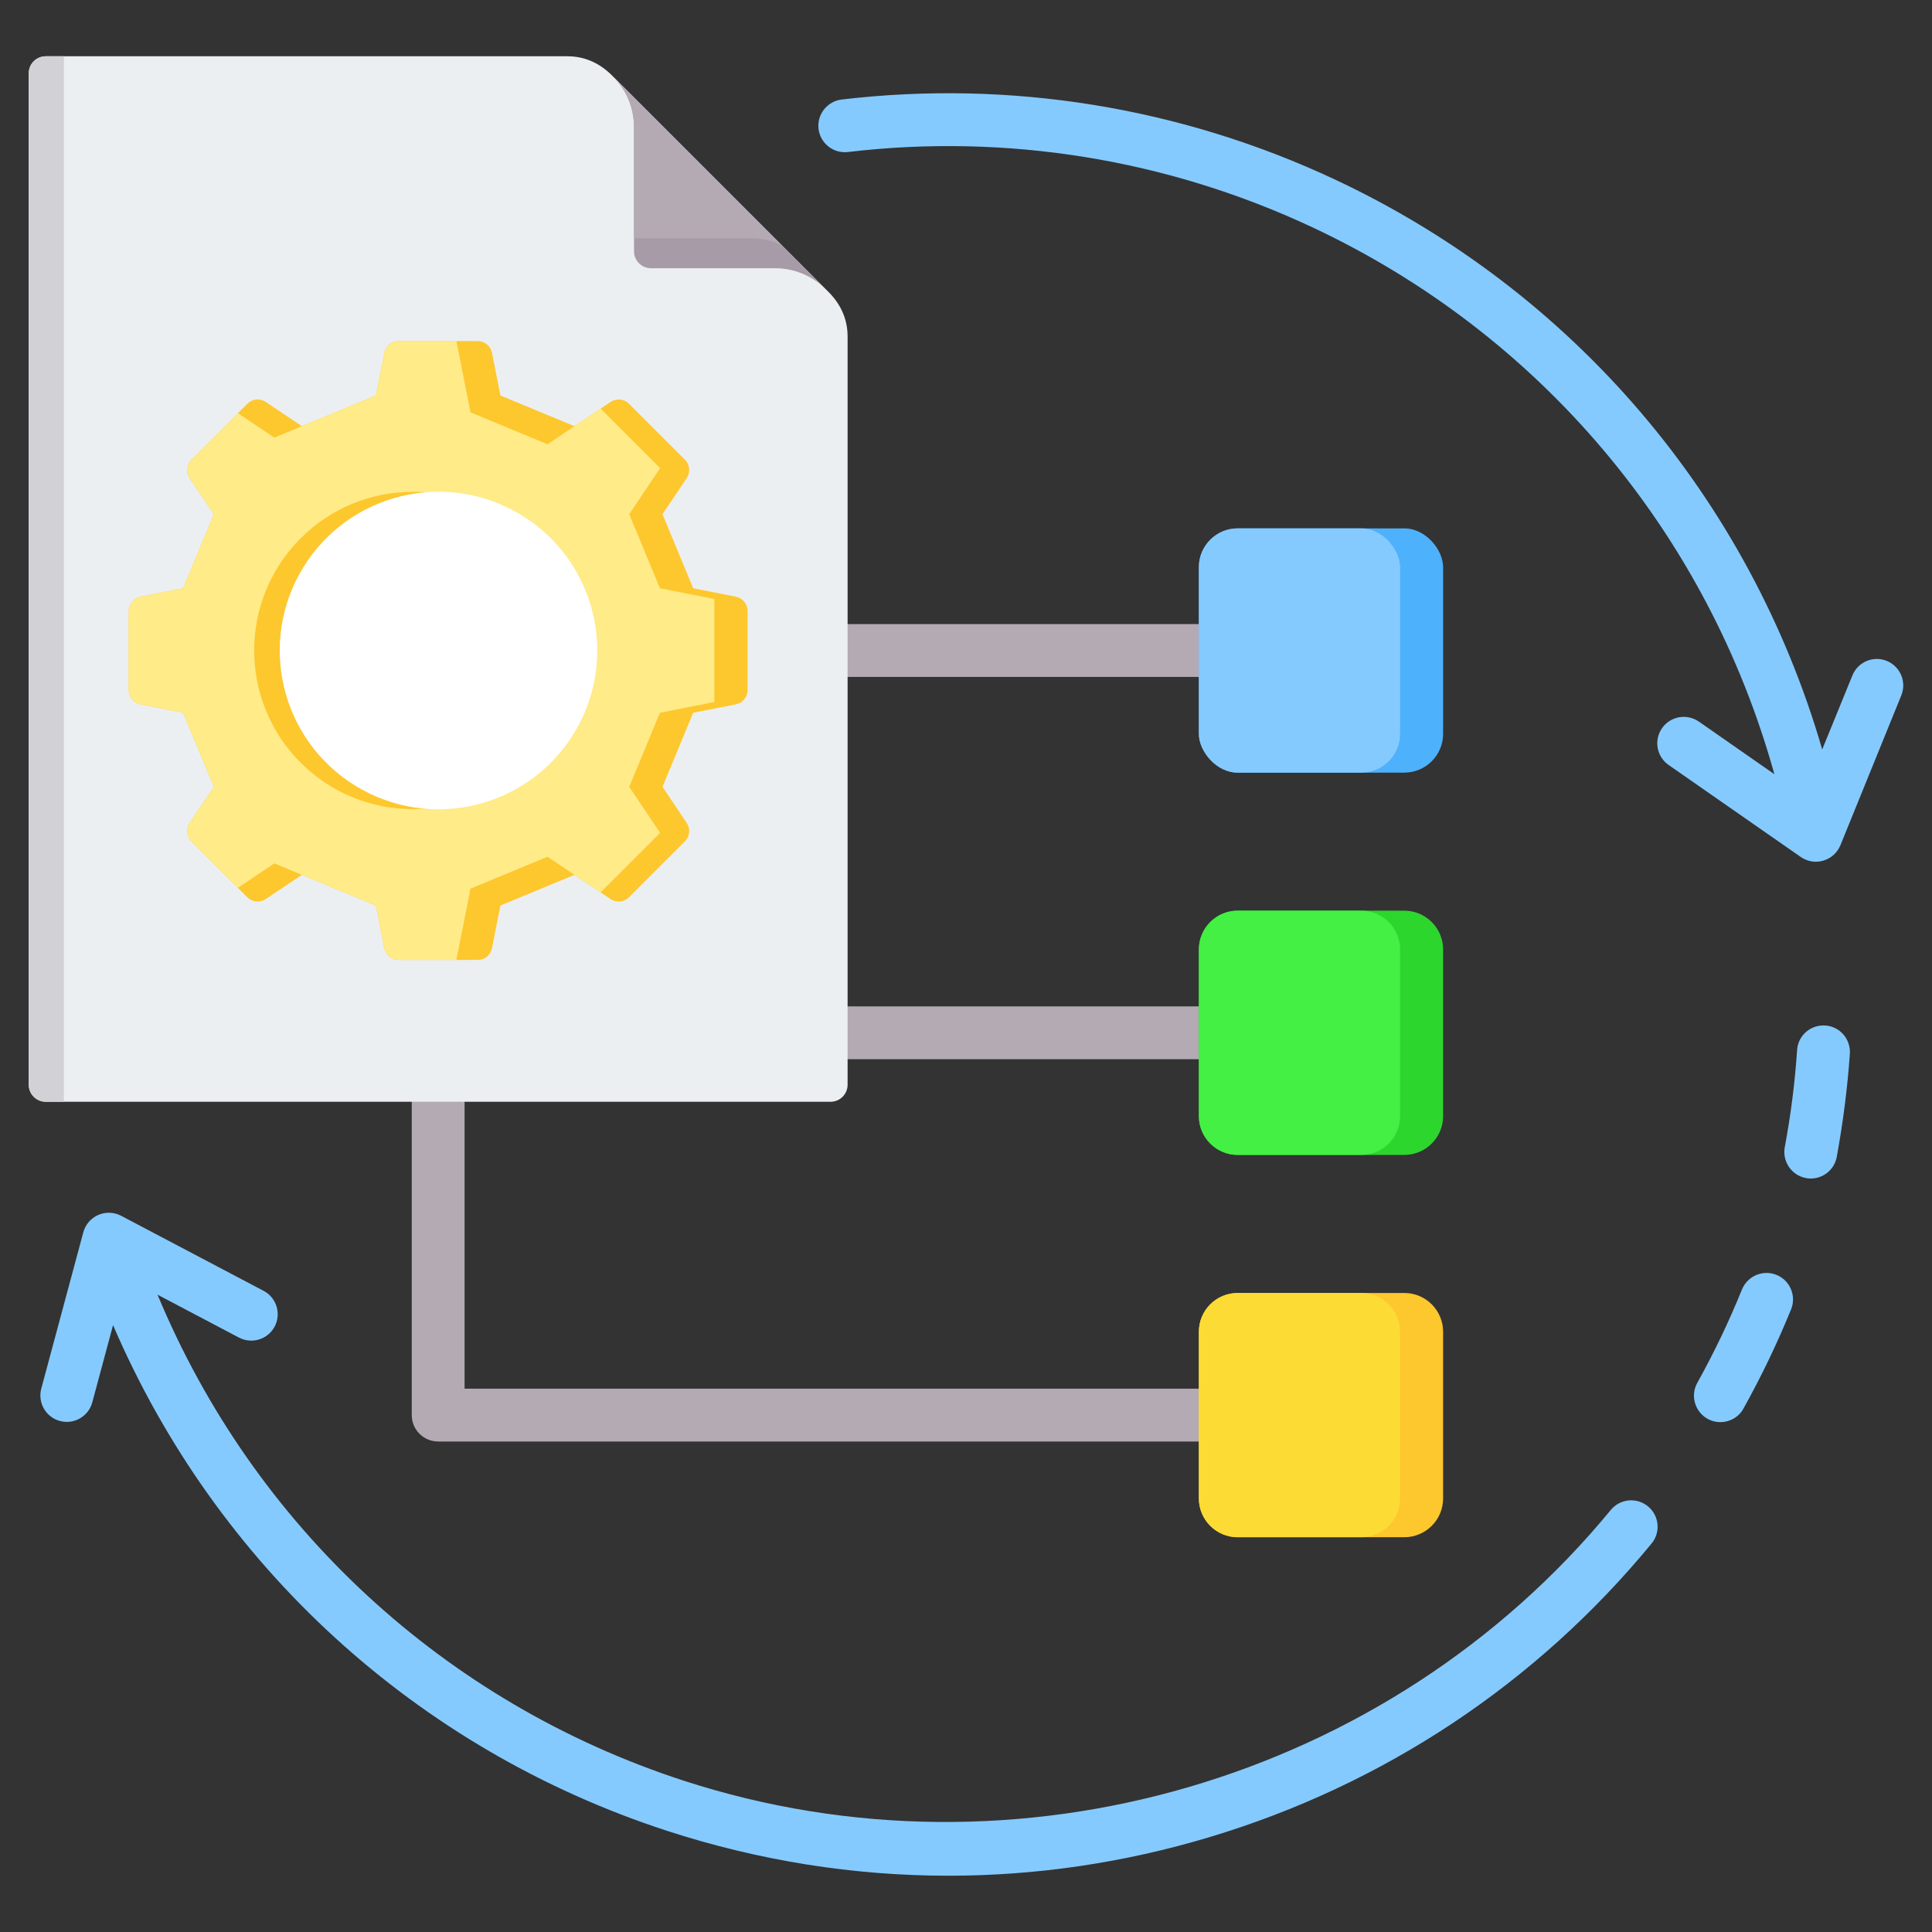 <svg id="Layer_1" viewBox="0 0 512 512" xmlns="http://www.w3.org/2000/svg" data-name="Layer 1"><rect x="0" y="0" width="512" height="512" fill="#333333" stroke="none"/><path d="m212.982 165.389h116.613v14h-116.613z" fill="#b3aab3"/><path d="m212.982 266.702h116.613v14h-116.613z" fill="#b3aab3"/><g fill-rule="evenodd"><path d="m123.119 277.29v90.726h207.193v14h-214.193c-3.866 0-7-3.134-7-7v-97.726z" fill="#b3aab3"/><path d="m162.446 20.255 56.834 56.833c3.374 3.257 5.339 7.293 5.34 12.051v198.34c0 2.477-2.02 4.498-4.498 4.497h-208.005c-2.477 0-4.498-2.02-4.498-4.497v-268.066c0-2.477 2.02-4.498 4.497-4.498h138.279c4.758 0 8.792 1.966 12.05 5.34z" fill="#eceff1"/><path d="m16.932 291.977h-4.816c-2.477 0-4.497-2.021-4.497-4.498v-268.066c0-2.477 2.02-4.498 4.497-4.498h4.816z" fill="#d1d1d6"/><path d="m162.67 20.479 55.96 55.959c-3.427-3.31-8.086-5.352-13.208-5.352h-32.901c-2.477 0-4.498-2.02-4.498-4.497v-32.901c0-5.122-2.042-9.781-5.352-13.208z" fill="#a79ba7"/><path d="m162.67 20.479 44.54 44.541c-2.495-1.206-5.29-1.882-8.238-1.882h-30.95v-29.45c0-5.122-2.042-9.781-5.352-13.208z" fill="#b3aab3"/></g><rect fill="#4eb1fc" height="64.728" rx="10.284" width="64.728" x="317.712" y="140.025"/><rect fill="#85caff" height="64.728" rx="10.284" width="53.327" x="317.712" y="140.025"/><path d="m327.996 342.652h44.16c5.676 0 10.284 4.608 10.284 10.284v44.161c0 5.675-4.608 10.283-10.283 10.283h-44.161c-5.676 0-10.284-4.608-10.284-10.284v-44.16c0-5.676 4.608-10.284 10.284-10.284z" fill="#fdc72e"/><path d="m327.996 241.338h44.16c5.676 0 10.284 4.608 10.284 10.284v44.161c0 5.675-4.608 10.283-10.283 10.283h-44.161c-5.676 0-10.284-4.608-10.284-10.284v-44.16c0-5.676 4.608-10.283 10.283-10.283z" fill="#2dd62d"/><path d="m152.238 112.94 9.557-6.409c1.557-1.044 3.585-.846 4.91.479l14.792 14.792c1.325 1.325 1.523 3.354.479 4.91l-6.409 9.558 8.13 19.623 11.288 2.226c1.839.363 3.133 1.936 3.133 3.811v20.919c0 1.874-1.294 3.449-3.133 3.811l-11.289 2.226-8.13 19.623 6.409 9.558c1.044 1.556.846 3.585-.479 4.91l-14.792 14.792c-1.325 1.325-3.353 1.524-4.91.48l-9.558-6.41-19.623 8.13-2.226 11.289c-.363 1.839-1.937 3.133-3.811 3.133h-20.919c-1.875 0-3.449-1.294-3.811-3.133l-2.226-11.289-19.623-8.129-9.558 6.41c-1.557 1.044-3.585.846-4.91-.48l-14.792-14.792c-1.325-1.325-1.524-3.354-.479-4.91l6.409-9.558-8.13-19.623-11.289-2.226c-1.839-.363-3.133-1.937-3.133-3.811v-20.919c0-1.875 1.294-3.448 3.133-3.811l11.288-2.226 8.13-19.623-6.409-9.558c-1.044-1.557-.846-3.585.479-4.91l14.792-14.792c1.325-1.325 3.353-1.523 4.91-.479l9.558 6.409 19.623-8.13 2.226-11.289c.363-1.839 1.937-3.133 3.811-3.133h20.919c1.874 0 3.449 1.294 3.811 3.133l2.226 11.289 19.623 8.13z" fill="#fdc72e" fill-rule="evenodd"/><path d="m152.238 112.94 6.935-4.651 15.772 15.771-8.188 12.21 8.13 19.622 14.422 2.844v27.306l-14.422 2.843-8.13 19.623 8.188 12.21-15.771 15.771-14.075-9.438-20.415 8.458-3.723 18.88h-15.302c-1.874 0-3.448-1.294-3.811-3.133l-2.226-11.289-26.926-11.155-9.649 6.471-12.307-12.307c-1.325-1.325-1.524-3.353-.48-4.91l6.41-9.558-8.13-19.623-11.289-2.226c-1.839-.362-3.133-1.937-3.133-3.811v-20.919c0-1.875 1.294-3.449 3.133-3.811l11.289-2.226 8.13-19.622-6.41-9.557c-1.044-1.557-.846-3.585.48-4.91l12.307-12.307 9.649 6.471 7.303-3.026 19.623-8.13 2.226-11.288c.363-1.839 1.937-3.133 3.811-3.133h15.302l3.723 18.881 20.415 8.458 7.139-4.787z" fill="#ffeb87" fill-rule="evenodd"/><circle cx="109.44" cy="172.389" fill="#fdc72e" r="42.052" transform="matrix(.707 -.707 .707 .707 -89.843 127.877)"/><circle cx="116.119" cy="172.389" fill="#fff" r="42.052" transform="matrix(.526 -.851 .851 .526 -91.571 180.535)"/><path d="m479.867 312.323c-.434 0-.867-.039-1.253-.12-3.808-.708-6.314-4.357-5.639-8.16 1.591-8.479 2.699-17.15 3.277-25.778.241-3.851 3.567-6.748 7.471-6.497 3.856.255 6.748 3.596 6.507 7.457-.626 9.163-1.832 18.369-3.47 27.368-.626 3.374-3.567 5.731-6.893 5.731zm-23.956 64.56c-1.157 0-2.313-.28-3.374-.877-3.374-1.88-4.627-6.141-2.748-9.52 4.434-7.972 8.435-16.311 11.857-24.78 1.494-3.581 5.543-5.302 9.158-3.842 3.567 1.451 5.302 5.528 3.856 9.119-3.663 8.989-7.905 17.839-12.628 26.298-1.253 2.304-3.663 3.601-6.122 3.601zm-204.582 120.202c-25.098 0-50.177-3.972-74.508-11.881-66.3-21.579-119.421-70.19-146.862-134.031l-5.5 20.461c-.998 3.731-4.839 5.948-8.57 4.941-3.741-.998-5.948-4.839-4.95-8.58l11.139-41.419c.554-2.063 2.01-3.75 3.962-4.603 1.952-.848 4.179-.766 6.059.222l37.76 19.892c3.422 1.798 4.733 6.039 2.93 9.457-1.798 3.422-6.039 4.729-9.462 2.931l-21.579-11.371c25.522 61.379 76.08 108.172 139.4 128.782 88.091 28.67 186.839-.164 245.73-71.732 2.458-2.989 6.869-3.413 9.852-.959 2.989 2.458 3.417 6.869.959 9.847-30.472 37.042-70.97 63.943-117.132 77.81-22.688 6.82-45.959 10.233-69.23 10.233z" fill="#85caff" fill-rule="evenodd"/><path d="m481.217 228.363c-1.398 0-2.796-.429-4.001-1.258l-35.017-24.38c-3.177-2.212-3.957-6.58-1.745-9.751 2.207-3.172 6.589-3.948 9.77-1.74l20.003 13.94c-17.786-64.049-62.198-116.717-122.496-144.967-38.45-18.012-81.001-24.9-123.032-19.921-3.837.448-7.317-2.29-7.779-6.131-.448-3.837 2.294-7.322 6.131-7.78 44.629-5.278 89.797 2.029 130.618 21.15 63.133 29.581 109.858 84.36 129.235 151.089l8.001-19.617c1.446-3.581 5.543-5.312 9.11-3.851 3.567 1.451 5.302 5.538 3.856 9.119l-16.147 39.741c-.82 1.971-2.458 3.47-4.531 4.068-.626.193-1.301.289-1.976.289z" fill="#85caff" fill-rule="evenodd"/><path d="m327.996 241.338h32.76c5.676 0 10.284 4.608 10.284 10.284v44.161c0 5.676-4.608 10.283-10.283 10.283h-32.76c-5.676 0-10.284-4.608-10.284-10.284v-44.161c0-5.676 4.608-10.283 10.283-10.283z" fill="#43f043"/><path d="m327.996 342.652h32.76c5.676 0 10.284 4.608 10.284 10.284v44.161c0 5.676-4.608 10.283-10.283 10.283h-32.76c-5.676 0-10.283-4.608-10.283-10.283v-44.161c0-5.676 4.608-10.284 10.284-10.284z" fill="#fcdb35"/></svg>